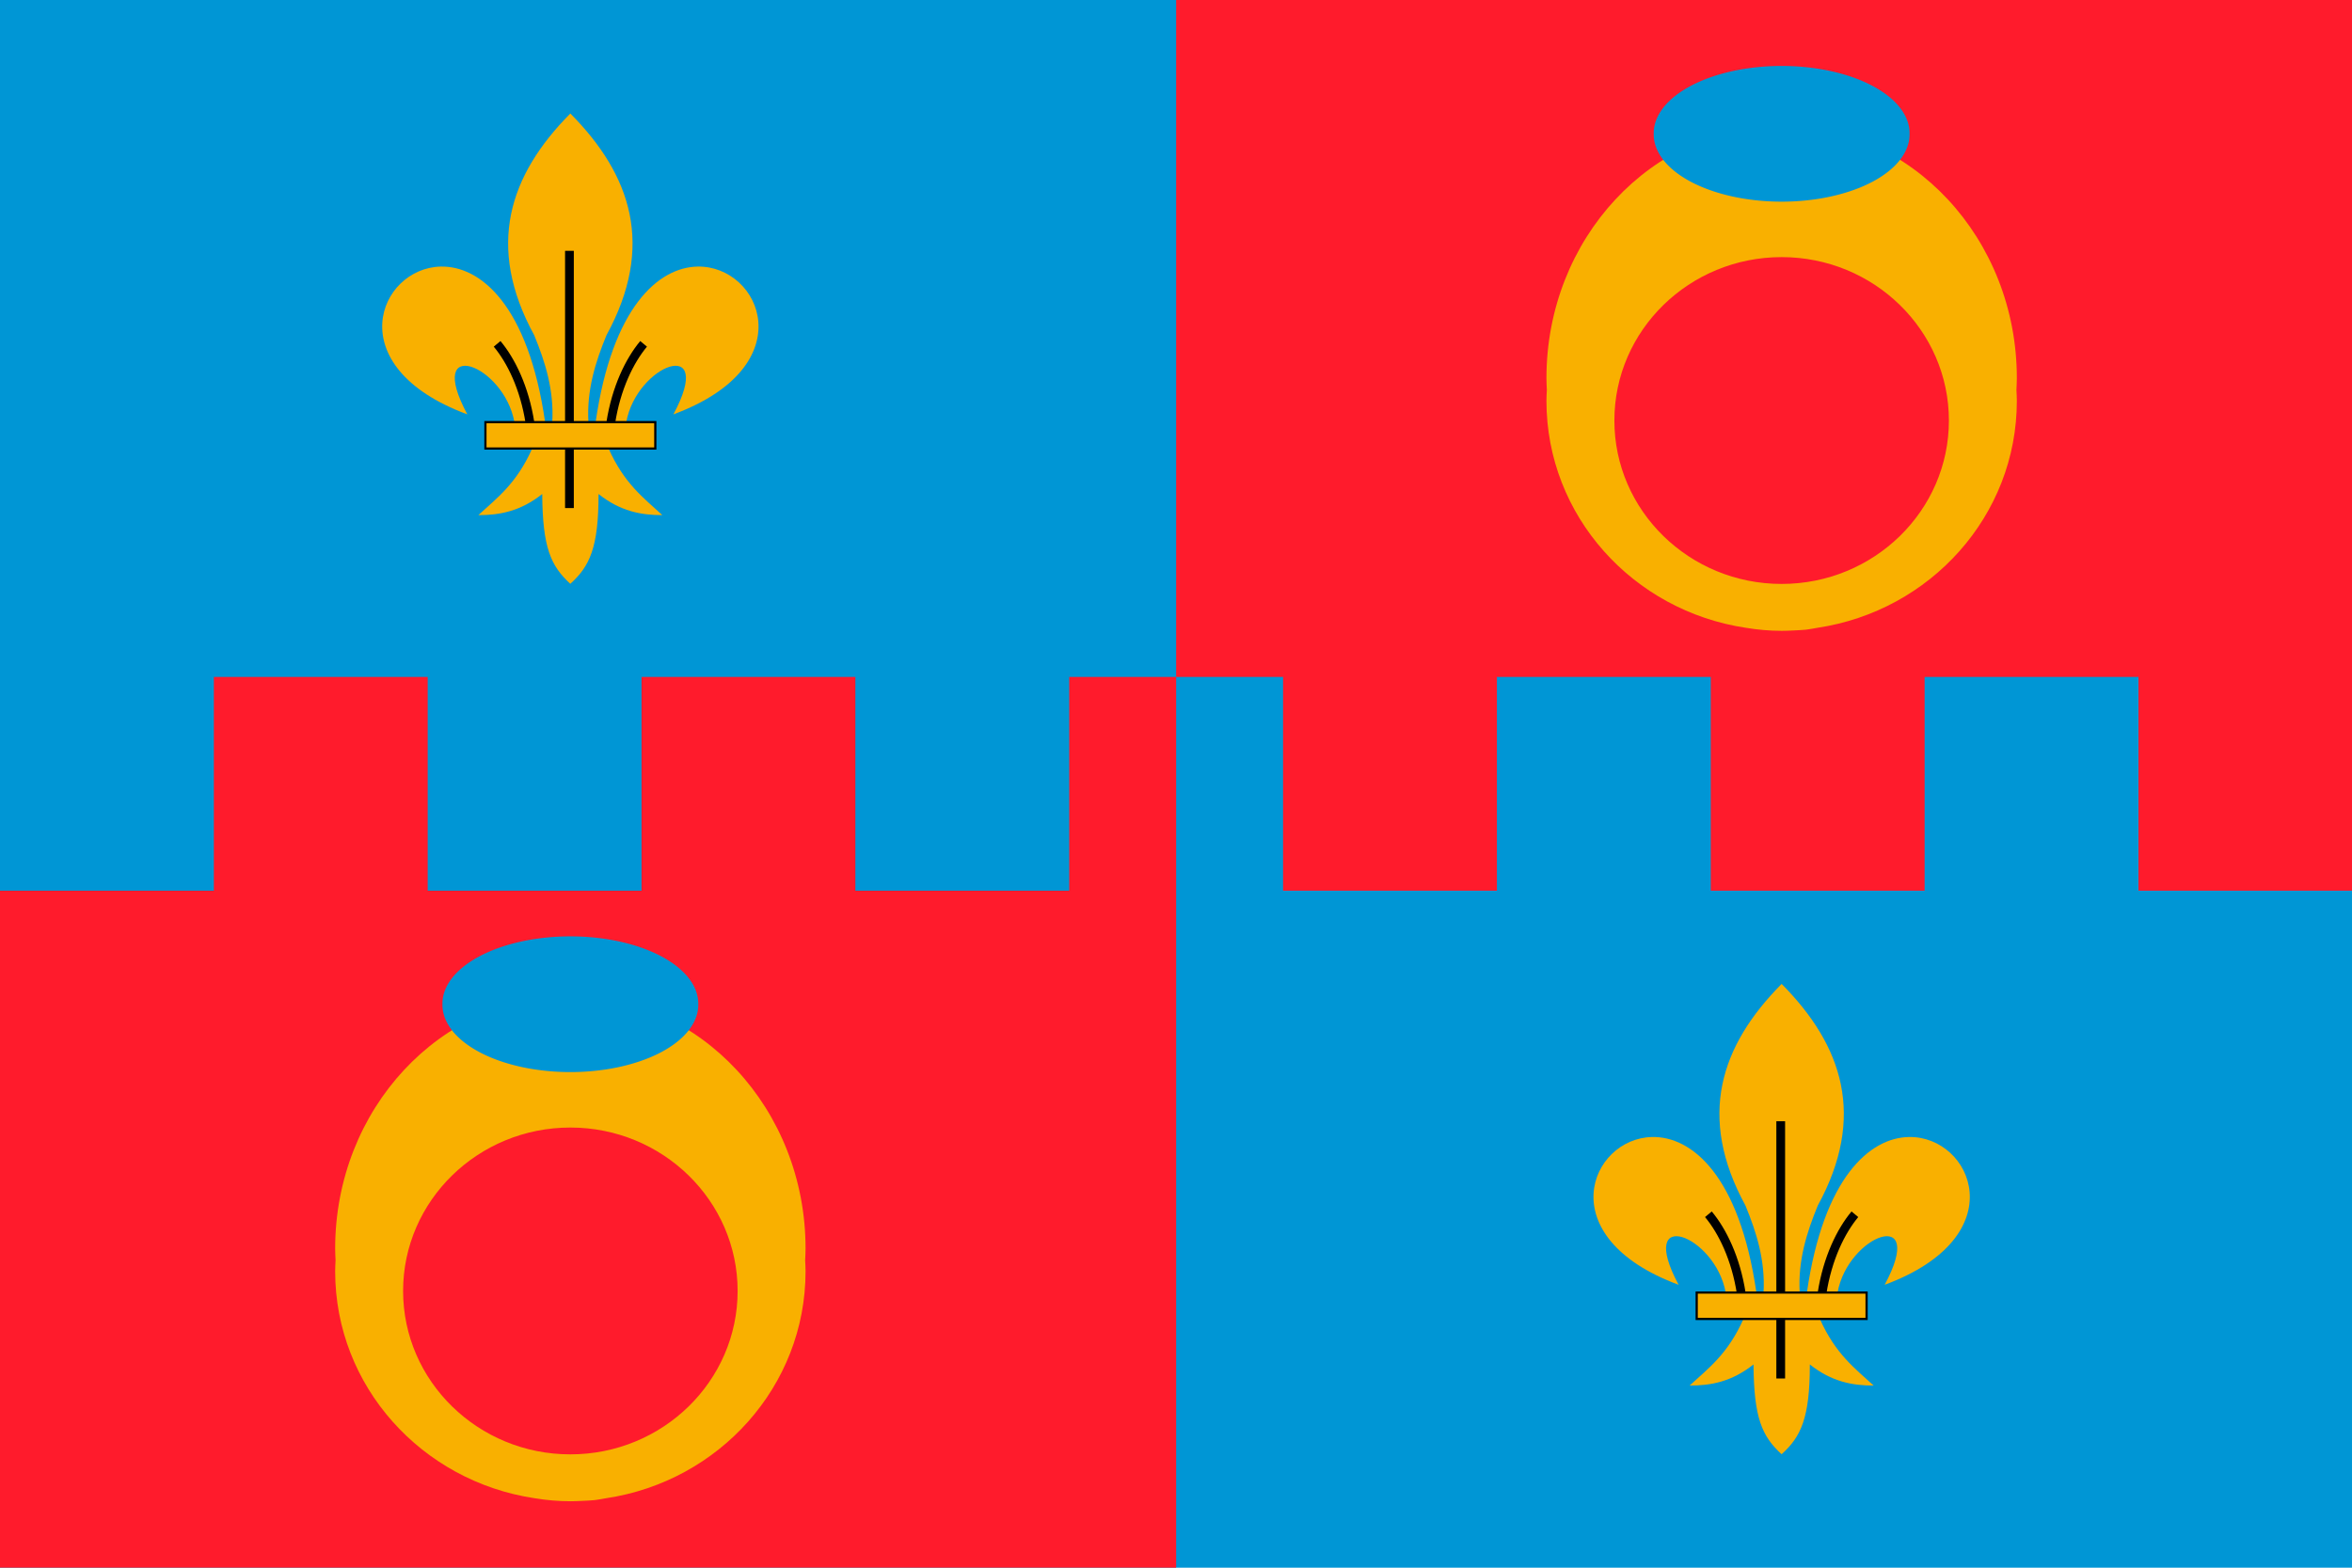 <?xml version="1.0" encoding="UTF-8" standalone="no"?>
<!-- Created with Inkscape (http://www.inkscape.org/) -->

<svg
   xmlns:dc="http://purl.org/dc/elements/1.1/"
   xmlns:cc="http://creativecommons.org/ns#"
   xmlns:rdf="http://www.w3.org/1999/02/22-rdf-syntax-ns#"
   xmlns:svg="http://www.w3.org/2000/svg"
   xmlns="http://www.w3.org/2000/svg"
   xmlns:sodipodi="http://sodipodi.sourceforge.net/DTD/sodipodi-0.dtd"
   xmlns:inkscape="http://www.inkscape.org/namespaces/inkscape"
   version="1.0"
   width="300"
   height="200"
   id="svg2440"
   inkscape:version="0.92.4 (5da689c313, 2019-01-14)"
   sodipodi:docname="Flag_of_Montgomery_County,_Maryland.svg">
  <sodipodi:namedview
     pagecolor="#ffffff"
     bordercolor="#666666"
     borderopacity="1"
     objecttolerance="10"
     gridtolerance="10"
     guidetolerance="10"
     inkscape:pageopacity="0"
     inkscape:pageshadow="2"
     inkscape:window-width="1526"
     inkscape:window-height="877"
     id="namedview33"
     showgrid="false"
     fit-margin-top="0"
     fit-margin-left="0"
     fit-margin-right="0"
     fit-margin-bottom="0"
     inkscape:zoom="2.0493827"
     inkscape:cx="139.50728"
     inkscape:cy="74.034392"
     inkscape:window-x="66"
     inkscape:window-y="-8"
     inkscape:window-maximized="1"
     inkscape:current-layer="svg2440" />
  <defs
     id="defs2443" />
  <rect
     style="fill:#0096d5;fill-opacity:1;fill-rule:nonzero;stroke:none;stroke-width:0.926"
     id="rect3063"
     y="6.5429685e-06"
     x="0"
     height="200"
     width="300" />
  <g
     id="g1837"
     transform="scale(0.971,1)">
    <path
       d="m 28.091,86.364 v 27.272 H 0 V 200 H 154.5 V 113.636 86.364 h -14.046 v 27.272 H 112.363 V 86.364 H 84.273 v 27.272 H 56.182 V 86.364 Z"
       id="rect2786"
       style="fill:#ff1b2c;fill-opacity:1;fill-rule:evenodd;stroke:none;stroke-width:0.94"
       inkscape:connector-curvature="0" />
    <path
       d="M 309,0 V 113.636 H 280.909 V 86.364 h -28.091 v 27.272 H 224.727 V 86.364 h -28.091 v 27.272 H 168.545 V 86.364 h -14.045 V 0 Z"
       id="path2837"
       style="fill:#ff1b2c;fill-opacity:1;stroke:none;stroke-width:0.94"
       inkscape:connector-curvature="0" />
  </g>
  <g
     id="g1859"
     transform="translate(-4.5,0.003)">
    <path
       inkscape:connector-curvature="0"
       style="fill:#f9b000;fill-opacity:1;stroke:none;stroke-width:0.879"
       id="path3699"
       d="m 231.75,16.005 c -16.56,0 -30,14.442 -30,32.236 0,0.507 0.029,0.995 0.051,1.496 -0.023,0.468 -0.051,0.926 -0.051,1.399 0,14.676 11.046,26.8 25.439,28.954 1.489,0.245 3.008,0.386 4.561,0.386 0.517,0 1.009,-0.02 1.52,-0.048 0.52,-0.025 1.058,-0.046 1.571,-0.097 0.504,-0.055 0.973,-0.16 1.47,-0.241 C 250.704,77.937 261.75,65.813 261.75,51.137 c 0,-0.473 -0.028,-0.932 -0.051,-1.399 0.021,-0.501 0.051,-0.989 0.051,-1.496 0,-17.794 -13.44,-32.236 -30,-32.236 z m 0,16.794 c 11.766,0 21.334,9.34 21.334,20.847 0,11.508 -9.568,20.847 -21.334,20.847 -11.766,0 -21.334,-9.34 -21.334,-20.847 0,-11.508 9.568,-20.847 21.334,-20.847 z" />
    <path
       inkscape:connector-curvature="0"
       style="fill:#0096d5;fill-opacity:1;stroke:none;stroke-width:1.377"
       id="path3701"
       d="m 248.068,17.067 a 16.318,8.59 0 1 1 -32.635,0 16.318,8.59 0 1 1 32.635,0 z" />
    <path
       inkscape:connector-curvature="0"
       style="fill:#f9b000;fill-opacity:1;fill-rule:evenodd;stroke:none;stroke-width:1.117"
       id="path4574"
       d="m 226.884,168.26 c -1.999,4.482 -4.47,6.296 -6.869,8.499 2.689,0.012 5.369,-0.479 8.147,-2.692 0.047,6.828 1.083,9.162 3.581,11.456 2.469,-2.222 3.611,-4.62 3.602,-11.456 2.778,2.213 5.451,2.703 8.14,2.692 -2.399,-2.202 -4.863,-4.018 -6.862,-8.499 z" />
    <path
       inkscape:connector-curvature="0"
       style="fill:#f9b000;fill-opacity:1;fill-rule:evenodd;stroke:none;stroke-width:1.117"
       id="path4576"
       d="m 231.747,125.523 c -7.806,7.869 -10.81,16.934 -4.607,28.288 1.417,3.449 2.533,7.01 2.304,11.084 h 4.607 c -0.229,-4.074 0.887,-7.635 2.304,-11.084 6.203,-11.353 3.198,-20.418 -4.607,-28.288 z" />
    <path
       inkscape:connector-curvature="0"
       style="fill:#f9b000;fill-opacity:1;fill-rule:evenodd;stroke:none;stroke-width:1.117"
       id="path4578"
       d="m 215.209,145.053 c -7.871,0.179 -13.119,12.732 3.4,18.854 -5.46,-10.156 4.668,-6.392 6.004,0.988 h 3.916 c -2.162,-14.99 -8.277,-19.957 -13.32,-19.842 z" />
    <path
       inkscape:connector-curvature="0"
       style="fill:#f9b000;fill-opacity:1;fill-rule:evenodd;stroke:none;stroke-width:1.117"
       id="path4580"
       d="m 247.985,145.053 c -4.982,0.089 -10.893,5.152 -13.012,19.842 h 3.909 c 1.336,-7.38 11.47,-11.144 6.011,-0.988 16.731,-6.2 11.13,-18.997 3.093,-18.854 z" />
    <path
       inkscape:connector-curvature="0"
       style="fill:none;stroke:#000000;stroke-width:1.117;stroke-linecap:butt;stroke-linejoin:miter;stroke-miterlimit:4;stroke-dasharray:none;stroke-opacity:1"
       id="path4582"
       d="m 226.599,164.996 c -0.697,-4.468 -2.402,-7.942 -4.191,-10.087" />
    <path
       inkscape:connector-curvature="0"
       style="fill:none;stroke:#000000;stroke-width:1.117;stroke-linecap:butt;stroke-linejoin:miter;stroke-miterlimit:4;stroke-dasharray:none;stroke-opacity:1"
       id="path4584"
       d="m 236.901,164.996 c 0.697,-4.468 2.402,-7.942 4.191,-10.087" />
    <path
       inkscape:connector-curvature="0"
       style="fill:none;stroke:#000000;stroke-width:1.117;stroke-linecap:butt;stroke-linejoin:miter;stroke-opacity:1"
       id="path4586"
       d="M 231.633,175.86 V 143.041" />
    <rect
       style="display:inline;overflow:visible;visibility:visible;fill:#f9b000;fill-opacity:1;fill-rule:nonzero;stroke:#000000;stroke-width:0.279;stroke-linecap:butt;stroke-linejoin:miter;stroke-miterlimit:4;stroke-dasharray:none;stroke-dashoffset:0;stroke-opacity:1;marker:none"
       id="rect4588"
       y="164.896"
       x="220.916"
       height="3.367"
       width="21.669" />
    <path
       inkscape:connector-curvature="0"
       style="fill:#f9b000;fill-opacity:1;fill-rule:evenodd;stroke:none;stroke-width:1.117"
       id="path3045"
       d="m 72.384,57.214 c -1.999,4.482 -4.47,6.296 -6.869,8.499 2.689,0.012 5.369,-0.479 8.147,-2.692 0.047,6.828 1.083,9.162 3.581,11.456 2.469,-2.222 3.61,-4.62 3.602,-11.456 2.778,2.213 5.451,2.703 8.14,2.692 -2.399,-2.202 -4.863,-4.017 -6.862,-8.499 z" />
    <path
       inkscape:connector-curvature="0"
       style="fill:#f9b000;fill-opacity:1;fill-rule:evenodd;stroke:none;stroke-width:1.117"
       id="path3047"
       d="m 77.247,14.477 c -7.806,7.869 -10.81,16.934 -4.607,28.288 1.417,3.449 2.533,7.01 2.304,11.084 h 4.607 c -0.229,-4.074 0.887,-7.635 2.304,-11.084 6.203,-11.353 3.198,-20.418 -4.607,-28.288 z" />
    <path
       inkscape:connector-curvature="0"
       style="fill:#f9b000;fill-opacity:1;fill-rule:evenodd;stroke:none;stroke-width:1.117"
       id="path3049"
       d="m 60.709,34.007 c -7.871,0.179 -13.119,12.732 3.4,18.854 -5.46,-10.156 4.668,-6.392 6.004,0.988 h 3.916 C 71.867,38.859 65.752,33.893 60.709,34.007 Z" />
    <path
       inkscape:connector-curvature="0"
       style="fill:#f9b000;fill-opacity:1;fill-rule:evenodd;stroke:none;stroke-width:1.117"
       id="path3051"
       d="m 93.485,34.007 c -4.982,0.089 -10.893,5.152 -13.012,19.842 h 3.909 C 85.718,46.469 95.852,42.705 90.392,52.861 107.123,46.661 101.522,33.865 93.485,34.007 Z" />
    <path
       inkscape:connector-curvature="0"
       style="fill:none;stroke:#000000;stroke-width:1.117;stroke-linecap:butt;stroke-linejoin:miter;stroke-miterlimit:4;stroke-dasharray:none;stroke-opacity:1"
       id="path3053"
       d="M 72.099,53.951 C 71.403,49.482 69.698,46.008 67.908,43.864" />
    <path
       inkscape:connector-curvature="0"
       style="fill:none;stroke:#000000;stroke-width:1.117;stroke-linecap:butt;stroke-linejoin:miter;stroke-miterlimit:4;stroke-dasharray:none;stroke-opacity:1"
       id="path3055"
       d="m 82.401,53.951 c 0.697,-4.468 2.402,-7.942 4.191,-10.087" />
    <path
       inkscape:connector-curvature="0"
       style="fill:none;stroke:#000000;stroke-width:1.117;stroke-linecap:butt;stroke-linejoin:miter;stroke-opacity:1"
       id="path3057"
       d="M 77.133,64.814 V 31.996" />
    <rect
       style="display:inline;overflow:visible;visibility:visible;fill:#f9b000;fill-opacity:1;fill-rule:nonzero;stroke:#000000;stroke-width:0.279;stroke-linecap:butt;stroke-linejoin:miter;stroke-miterlimit:4;stroke-dasharray:none;stroke-dashoffset:0;stroke-opacity:1;marker:none"
       id="rect3059"
       y="53.85"
       x="66.416"
       height="3.367"
       width="21.669" />
    <path
       inkscape:connector-curvature="0"
       style="fill:#f9b000;fill-opacity:1;stroke:none;stroke-width:0.879"
       id="path3063"
       d="m 77.25,127.051 c -16.56,0 -30,14.442 -30,32.236 0,0.507 0.029,0.995 0.051,1.496 -0.023,0.468 -0.051,0.926 -0.051,1.399 0,14.676 11.046,26.8 25.439,28.954 1.489,0.245 3.008,0.386 4.561,0.386 0.517,0 1.009,-0.02 1.52,-0.048 0.52,-0.025 1.058,-0.045 1.571,-0.097 0.504,-0.055 0.973,-0.16 1.47,-0.241 C 96.204,188.982 107.25,176.858 107.25,162.182 c 0,-0.473 -0.028,-0.932 -0.051,-1.399 0.021,-0.501 0.051,-0.989 0.051,-1.496 0,-17.794 -13.44,-32.236 -30,-32.236 z m 0,16.794 c 11.766,0 21.334,9.34 21.334,20.847 0,11.508 -9.568,20.847 -21.334,20.847 -11.766,0 -21.334,-9.34 -21.334,-20.847 0,-11.508 9.568,-20.847 21.334,-20.847 z" />
    <path
       inkscape:connector-curvature="0"
       style="fill:#0096d5;fill-opacity:1;stroke:none;stroke-width:1.377"
       id="path3065"
       d="m 93.568,128.112 a 16.318,8.59 0 1 1 -32.635,0 16.318,8.59 0 1 1 32.635,0 z" />
  </g>
</svg>
